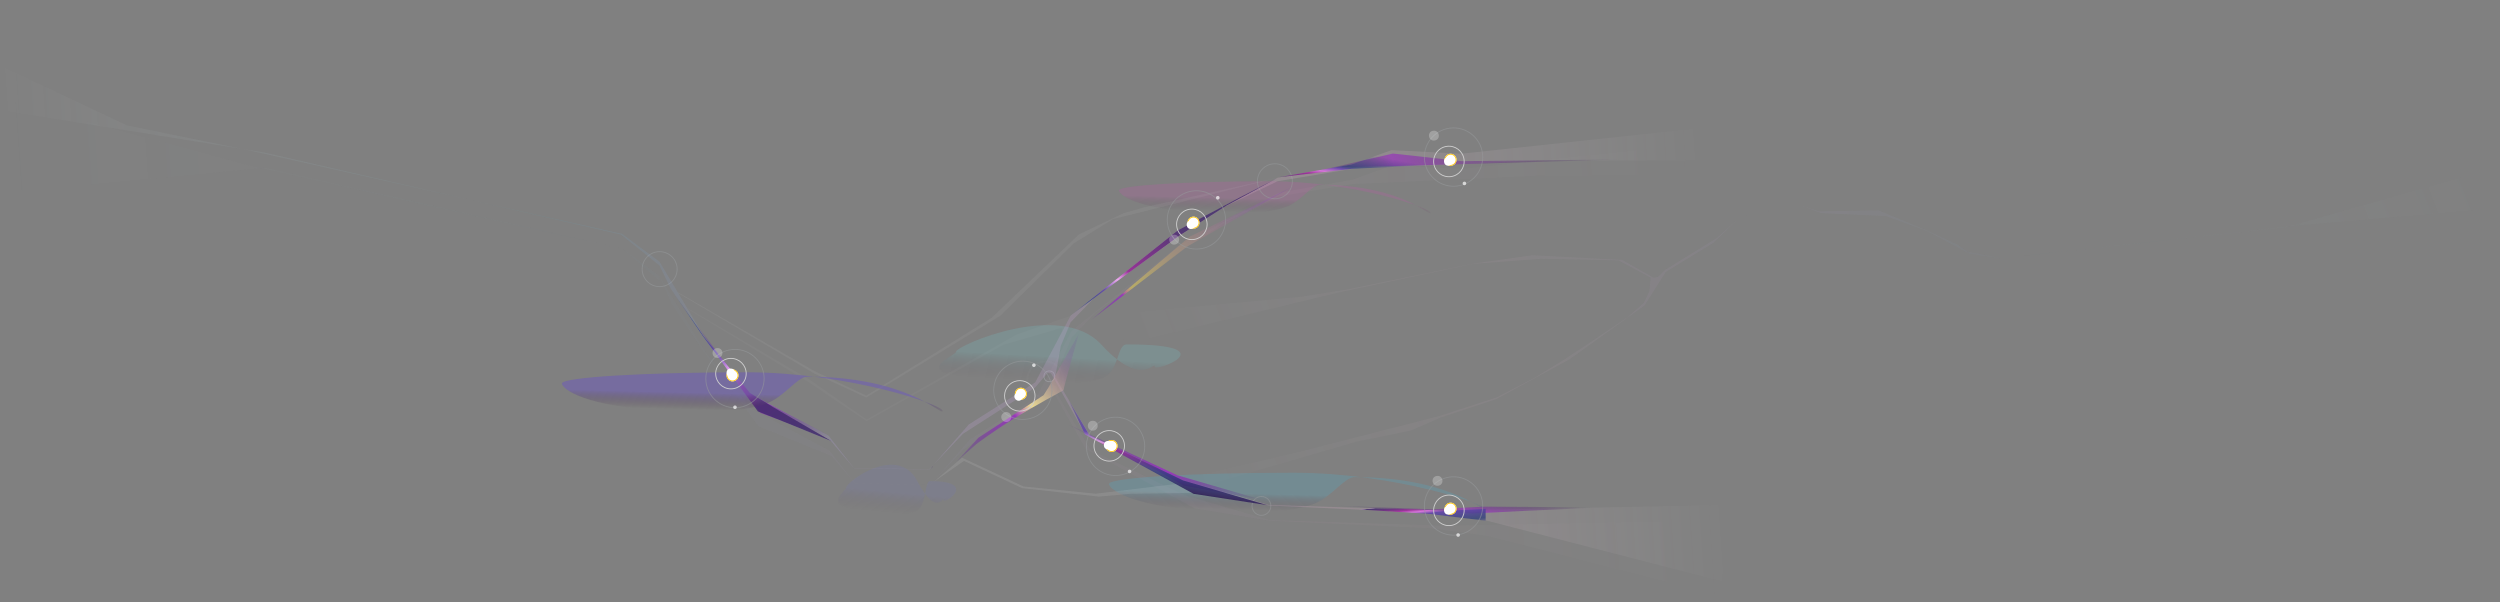 <?xml version="1.0" encoding="utf-8"?>
<!-- Generator: Adobe Illustrator 21.0.0, SVG Export Plug-In . SVG Version: 6.00 Build 0)  -->
<svg version="1.1" id="Слой_1" xmlns="http://www.w3.org/2000/svg" xmlns:xlink="http://www.w3.org/1999/xlink" x="0px" y="0px"
	 viewBox="0 0 2787.5 671.2" style="enable-background:new 0 0 2787.5 671.2;" xml:space="preserve">
<rect x="0" y="0" width="2787.5" height="671.2" fill="#808080" stroke="none"/>
<g id="Path" transform="translate(1988 958)">
	<g id="Process_path">
		<g id="lights_on_path" transform="translate(2 -3)">
			
				<linearGradient id="light_5_1_" gradientUnits="userSpaceOnUse" x1="-908.815" y1="-201.213" x2="-908.722" y2="-200.813" gradientTransform="matrix(424.465 0 0 -44.098 385186.438 -9258.785)">
				<stop  offset="0" style="stop-color:#432840;stop-opacity:0"/>
				<stop  offset="1" style="stop-color:#609DAF"/>
			</linearGradient>
			<path id="light_5" style="opacity:0.402;fill:url(#light_5_1_);enable-background:new    ;" d="M-548-427.9
				c113.5,0,219,36.1,219,43S-366.1-423-479.6-423c-11.8,0-26.7,23.8-47.5,30.6c-35.2,11.5-80.5,8.5-105.3,7.5
				c-99.1-4-121.1-25.6-121.1-30.5C-753.5-422.3-661.5-427.9-548-427.9z"/>
			
				<linearGradient id="light_4_1_" gradientUnits="userSpaceOnUse" x1="-910.419" y1="-196.394" x2="-910.326" y2="-195.994" gradientTransform="matrix(347.482 0 0 -36.098 315758.75 -7807.785)">
				<stop  offset="0" style="stop-color:#432840;stop-opacity:0"/>
				<stop  offset="1" style="stop-color:#AF60A0"/>
			</linearGradient>
			<path id="light_4" style="opacity:0.306;fill:url(#light_4_1_);enable-background:new    ;" d="M-574.2-752.9
				c92.9,0,179.3,29.6,179.3,35.2s-30.4-31.2-123.3-31.2c-9.7,0-21.9,19.5-38.9,25c-28.8,9.4-65.9,7-86.2,6.2
				c-81.1-3.3-99.1-20.9-99.1-25C-742.5-748.3-667.1-752.9-574.2-752.9z"/>
			<g id="circle_1" transform="translate(710 343)" style="opacity:0.577;">
				<circle style="fill:none;" cx="-1964.5" cy="-997.9" r="20"/>
				<circle style="fill:none;stroke:#95989A;" cx="-1964.5" cy="-997.9" r="19.5"/>
			</g>
			<g id="circle_4" transform="translate(1396 245)" style="opacity:0.577;">
				<circle style="fill:none;" cx="-1964.5" cy="-997.9" r="20"/>
				<circle style="fill:none;stroke:#95989A;" cx="-1964.5" cy="-997.9" r="19.5"/>
			</g>
			<g id="clrcle_3_2" transform="translate(1139 465)" style="opacity:0.108;">
				<circle style="fill:none;" cx="-1963.5" cy="-996.9" r="21"/>
				<circle style="fill:none;stroke:#95989A;stroke-width:2;" cx="-1963.5" cy="-996.9" r="20"/>
			</g>
			<g id="circle_3" transform="translate(1158 476)" style="opacity:0.969;">
				<circle style="fill:none;" cx="-1978" cy="-1011.4" r="6.5"/>
				<circle style="fill:none;stroke:#95989A;" cx="-1978" cy="-1011.4" r="6"/>
			</g>
			
				<linearGradient id="light_3_1_" gradientUnits="userSpaceOnUse" x1="-912.992" y1="-208.186" x2="-912.899" y2="-207.786" gradientTransform="matrix(269.236 0 0 -64.919 244980.828 -14045.56)">
				<stop  offset="0" style="stop-color:#432840;stop-opacity:0"/>
				<stop  offset="1" style="stop-color:#6ECCD0"/>
			</linearGradient>
			<path id="light_3" style="opacity:0.19;fill:url(#light_3_1_);enable-background:new    ;" d="M-762.2-571
				c45.5,49.6,59.7,17.8,59.7,24.7s82.4-24.7-31.1-24.7c-11.8,0-7.8,31.3-28.6,38.1c-35.2,11.5-99.4,1-124.2,0
				c-99.1-4-37.6-24.9-37.6-29.9C-924-569.6-807.8-620.6-762.2-571z"/>
			<g id="circle_5" transform="translate(1390 616)" style="opacity:0.577;">
				<circle style="fill:none;" cx="-1973.5" cy="-1006.9" r="11"/>
				<circle style="fill:none;stroke:#95989A;" cx="-1973.5" cy="-1006.9" r="10.5"/>
			</g>
			
				<linearGradient id="light_2_1_" gradientUnits="userSpaceOnUse" x1="-924.894" y1="-205.615" x2="-924.801" y2="-205.215" gradientTransform="matrix(131.791 0 0 -55.294 120891.93 -11753.15)">
				<stop  offset="0" style="stop-color:#432840;stop-opacity:0"/>
				<stop  offset="1" style="stop-color:#6E72D0"/>
			</linearGradient>
			<path id="light_2" style="opacity:0.145;fill:url(#light_2_1_);enable-background:new    ;" d="M-967.2-418.6
				c22.3,42.2,29.2,15.2,29.2,21.1s40.3-21.1-15.2-21.1c-5.8,0-3.8,26.7-14,32.5c-17.2,9.8-48.7,0.9-60.8,0
				c-48.5-3.4-18.4-21.2-18.4-25.4C-1046.4-417.4-989.5-460.8-967.2-418.6z"/>
		</g>
		
			<linearGradient id="path_light_1_" gradientUnits="userSpaceOnUse" x1="-901.601" y1="-223.78" x2="-900.604" y2="-223.76" gradientTransform="matrix(1920.456 0 0 -554.271 1729500.75 -124599.211)">
			<stop  offset="0" style="stop-color:#FFFFFF;stop-opacity:0"/>
			<stop  offset="0.32" style="stop-color:#5C9DA8;stop-opacity:0.969"/>
			<stop  offset="0.501" style="stop-color:#CCACFF"/>
			<stop  offset="0.765" style="stop-color:#FFBFE2;stop-opacity:0.969"/>
			<stop  offset="1" style="stop-color:#FFFFFF;stop-opacity:0"/>
		</linearGradient>
		<path id="path_light" style="opacity:3.500000e-02;fill:url(#path_light_1_);enable-background:new    ;" d="M-1982-847
			l270.7,73.2l418.1,93.6l40.6,30.3l50.8,84.1l51,63.4l87.6,46.9l28.9,36.9l83.9,0.8l43.8-50.1l74-46.9l39.5-74.4l118.8-94.6
			l111.8-59.1l82.9-14.9l44.2-15.9l77.9,4l296.1-31.8v39.4h-209.9l-208.3,9.3l-82.9,13.8l-57.6,27.8l-49.8,31.8l-96.6,70.1
			l-26.6,27.5l-11,26.4l-6.3,34.9l38.4,64.3l104.7,50.4l56.3,16.4l38.7,11.3l195.2,6.3l315.8-6.3l-5.2,85.3L-329-360.4l-65.4-8.7
			l-178.1-8.3l-83.8-13.9l-121-66l0,0l-37.3-65.5h-6.2l-12,13.9l-80.4,51.6l-37.4,39.4l-83.9-0.8l-26.1-30.7l-81.6-33.3l-61-83.2
			l-35.8-53.2l-13.7-30.9v5.1l-40.6-35.5l-399-90.6l-289.7,27.9V-847z"/>
		
			<linearGradient id="path_1_" gradientUnits="userSpaceOnUse" x1="-898.187" y1="-232.522" x2="-897.19" y2="-232.502" gradientTransform="matrix(-1492.174 344.701 52.186 225.908 -1327348.625 361293.875)">
			<stop  offset="0" style="stop-color:#FFFFFF;stop-opacity:0"/>
			<stop  offset="0.32" style="stop-color:#5C9DA8;stop-opacity:0.969"/>
			<stop  offset="0.501" style="stop-color:#CCACFF"/>
			<stop  offset="0.765" style="stop-color:#FFBFE2;stop-opacity:0.969"/>
			<stop  offset="1" style="stop-color:#FFFFFF;stop-opacity:0"/>
		</linearGradient>
		<path id="path_2_" style="opacity:5.300000e-02;fill:url(#path_1_);enable-background:new    ;" d="M793.5-725.6l-217.2,18.7
			l-333.7,36.9l-34.4-5.1l-47.4-25.2l-45.6-16.7l-72.5-3.4l-25.9-9.8l-65.2,14.7l-29.3,28.3l-53,32.4l-23.7,37.4l-83.4,59.9
			l-81.3,44.2l-63,21l-32.8,14.4l-60.9,12.4L-703-399.4l-3.7-16l163.1-37.7l161-41.2l63.1-20.5l42.1-21.7l35.7-21.9l68.5-45.9
			l18.1-16l6.1-12.7l1.6-15.4l-35.9-19.3l-86.1-1.8l-45.3,3.4l-31.1,2.3l-152.2,32.5L-742.9-572l-4-35.7l210.1-19.5l51.7-8.2
			l139.2-28.6l66.4-9.4l100.2,5.2l0,0l35.2,20l4.8-1.1l8-7.8l57.6-35.5l25.3-22.8l65.2-14.7l23.2,7.8l66.6-1.1l55.2,22.9l32.8,15.3
			l13.6,10.1l-0.5-2.1l34.9,7.2l318.6-34.7L783.7-768L793.5-725.6z"/>
		<g id="base_path">
			
				<linearGradient id="base_1_" gradientUnits="userSpaceOnUse" x1="-901.601" y1="-223.836" x2="-900.604" y2="-223.816" gradientTransform="matrix(1920.034 0 0 -572.745 1729120.375 -128791.336)">
				<stop  offset="0" style="stop-color:#FFFFFF;stop-opacity:0"/>
				<stop  offset="0.32" style="stop-color:#5C9DA8;stop-opacity:0.969"/>
				<stop  offset="0.501" style="stop-color:#CCACFF"/>
				<stop  offset="0.765" style="stop-color:#FFBFE2;stop-opacity:0.969"/>
				<stop  offset="1" style="stop-color:#FFFFFF;stop-opacity:0"/>
			</linearGradient>
			<path id="base" style="opacity:0.171;fill:url(#base_1_);enable-background:new    ;" d="M-1982.6-882.5l136.1,64.3l134.1,27.4
				l418.1,93.6l41.7,31.1l49.7,83.4l51,63.4l87.6,46.9l28.9,36.9l83.9,0.8l43.8-50.1l74-46.9l39.5-74.4l118.8-94.6l111.8-59.1
				l82.9-14.9l44.2-15.9l77.9,4l296.1-31.8v39.4h-209.9l-208.3,9.3l-82.9,13.8l-57.6,27.8l-49.8,31.8l-96.6,70.1l-26.6,27.5
				l-11,26.4l-6.3,34.9l38.4,64.3l104.7,50.4l56.3,16.4l38.7,11.3l195.2,6.3l315.8-6.3l-5.2,85.3L-330-377.4l-65.4-8.7l-178.1-8.3
				l-83.8-13.9l-121-66l0,0l-37.9-67.6l-3.5-0.1l-2.2,2.2l-12,13.9l-80.4,51.6l-37.4,39.4l-83.9-0.8l-26.1-30.7l-81.6-33.3l-61-83.2
				l-35.8-53.2l-12.6-25.9l-42.8-34.4l-397.9-91.6l-285.7-45.8L-1982.6-882.5z"/>
			<path id="Path_1859" style="opacity:2.600000e-02;fill:#F9F9F9;enable-background:new    ;" d="M-1222-614.9l1.1,1.7l133.7,80.9
				l65.5,44l152.5-85.3l56.6-16.3l3.1-1.4l5.8-0.8v4.2l9.5-18.1l-60.5,21.1l-167,94.6l-62.6-43.8L-1222-614.9z"/>
			<g transform="matrix(1, 0, 0, 1, -1988, -958)">
				<path id="Path_1860-2" style="opacity:5.500000e-02;fill:#F9F9F9;enable-background:new    ;" d="M755.6,325.7l0.8,1.3
					l151.4,89.4l58.1,26.9l149.4-91.2l82-80.8l43.7-27l25.6-6.3l158.8-40.1l-151.1,33.6l-22,6.4l-49.3,23.4l0,0l-97.3,93
					l-139.8,86.8l-58.1-27.5L755.6,325.7z"/>
			</g>
			<g transform="matrix(1, 0, 0, 1, -1988, -958)">
				<path id="Path_1861-2" style="opacity:9.800000e-02;fill:#FBFBFB;enable-background:new    ;" d="M1074.8,513.9l64.9,30.4
					l85.4,9.4l35.3-3.1l70.1-1.1l-18.2-10l-90.5,11l-80.6-8.1l-68.6-32.1l-31.4,26.9L1074.8,513.9z"/>
			</g>
		</g>
	</g>
	<g id="_12" transform="translate(-35 -72)">
		<g transform="matrix(1, 0, 0, 1, -1953, -886)">
			
				<linearGradient id="Path_1871-2_1_" gradientUnits="userSpaceOnUse" x1="1072.321" y1="738.006" x2="1071.502" y2="738.79" gradientTransform="matrix(185.689 0 0 -160 -198200.328 118573.93)">
				<stop  offset="0" style="stop-color:#4C2A81;stop-opacity:0"/>
				<stop  offset="0.473" style="stop-color:#9839BA"/>
				<stop  offset="1" style="stop-color:#561DA3;stop-opacity:0"/>
			</linearGradient>
			<path id="Path_1871-2" style="fill:url(#Path_1871-2_1_);" d="M756.9,335.1l76.4,102.7l109.2,57.3c0,0-93.6-34.3-94.4-34.6
				C844.1,458.6,756.9,335.1,756.9,335.1z"/>
		</g>
		
			<linearGradient id="Path_1847_1_" gradientUnits="userSpaceOnUse" x1="-881.261" y1="-148.387" x2="-882.289" y2="-147.402" gradientTransform="matrix(178.452 0 0 -169.024 156229.016 -25465.016)">
			<stop  offset="0" style="stop-color:#CC94FD;stop-opacity:0"/>
			<stop  offset="0" style="stop-color:#3D286A;stop-opacity:0.82"/>
			<stop  offset="0.35" style="stop-color:#43296D;stop-opacity:0.831"/>
			<stop  offset="0.459" style="stop-color:#A0339C"/>
			<stop  offset="0.551" style="stop-color:#FCB1FF;stop-opacity:0.855"/>
			<stop  offset="0.64" style="stop-color:#6146A9;stop-opacity:0.906"/>
			<stop  offset="0.827" style="stop-color:#223789;stop-opacity:0.765"/>
			<stop  offset="1" style="stop-color:#333380;stop-opacity:0"/>
		</linearGradient>
		<path id="Path_1847" style="fill:url(#Path_1847_1_);" d="M-1204.4-563.2l36.2,52.5l51.3,62.8l25.8,15.8l65.1,37.9l-61-24.8
			l-21-8.3l-61.5-84.2L-1204.4-563.2z"/>
		
			<linearGradient id="Points_light_1_" gradientUnits="userSpaceOnUse" x1="-871.815" y1="-132.213" x2="-871.722" y2="-131.813" gradientTransform="matrix(424.465 0 0 -44.098 368908.219 -6259.014)">
			<stop  offset="0" style="stop-color:#432840;stop-opacity:0"/>
			<stop  offset="1" style="stop-color:#7060AF"/>
		</linearGradient>
		<path id="Points_light" style="opacity:0.645;fill:url(#Points_light_1_);enable-background:new    ;" d="M-1121-470.9
			c113.5,0,219,36.1,219,43s-37.1-38.1-150.6-38.1c-11.8,0-26.7,23.8-47.5,30.6c-35.2,11.5-80.5,8.5-105.3,7.5
			c-99.1-4-121.1-25.6-121.1-30.5C-1326.5-465.3-1234.5-470.9-1121-470.9z"/>
		<g id="circle_lights">
			<g id="Ellipse_4" transform="translate(841.545 543.784)">
				<circle style="fill:#FFFFFF;" cx="-1977.8" cy="-1011.2" r="6.7"/>
				<circle style="fill:none;stroke:#FFC60A;" cx="-1977.8" cy="-1011.2" r="6.2"/>
			</g>
			<circle id="Ellipse_24" style="fill:#FFFFFF;" cx="-1138.2" cy="-470.4" r="4.7"/>
			<g id="Ellipse_25" transform="translate(818 521)" style="opacity:0.577;">
				<circle style="fill:none;" cx="-1951.5" cy="-984.9" r="33"/>
				<circle style="fill:none;stroke:#95989A;" cx="-1951.5" cy="-984.9" r="32.5"/>
			</g>
			<g id="Ellipse_26" transform="translate(829 531)">
				<circle style="fill:none;" cx="-1967" cy="-1000.4" r="17.5"/>
				<circle style="fill:none;stroke:#CECECE;" cx="-1967" cy="-1000.4" r="17"/>
			</g>
			<circle id="Ellipse_27" style="opacity:0.256;fill:#FFFFFF;enable-background:new    ;" cx="-1153" cy="-492.4" r="5.5"/>
			<circle id="Ellipse_28" style="opacity:0.679;fill:#FFFFFF;enable-background:new    ;" cx="-1133.5" cy="-431.9" r="2"/>
		</g>
	</g>
	<g id="_23" transform="translate(604.451 1429.018) rotate(-95)">
		<g transform="matrix(-0.09, 1, -1, -0.09, 2603.88, -2374.54)">
			
				<linearGradient id="Path_1925-2_1_" gradientUnits="userSpaceOnUse" x1="1062.856" y1="732.831" x2="1063.989" y2="733.988" gradientTransform="matrix(135.807 -0.356 -0.338 -142.851 -143037.5 105602.758)">
				<stop  offset="0" style="stop-color:#4C2A81;stop-opacity:0"/>
				<stop  offset="0.473" style="stop-color:#9839BA"/>
				<stop  offset="0.567" style="stop-color:#FFEB96;stop-opacity:0.824"/>
				<stop  offset="1" style="stop-color:#561DA3;stop-opacity:0"/>
			</linearGradient>
			<path id="Path_1925-2" style="fill:url(#Path_1925-2_1_);" d="M1165.1,427.9l-5.2,8.1l-72.3,47.5l-23.8,26.2l21.6-19.2
				c0,0,17.6-13.5,41-28.1c23.5-14.5,55.9-32.1,55.9-32.1c-0.9-0.4,16.8-63,16.8-63L1165.1,427.9z"/>
		</g>
		
			<linearGradient id="Path_1924_1_" gradientUnits="userSpaceOnUse" x1="1775.947" y1="-1373.568" x2="1777.003" y2="-1374.632" gradientTransform="matrix(-168.849 -29.12 -29.12 161.445 261851.859 272092.594)">
			<stop  offset="0" style="stop-color:#CC94FD;stop-opacity:0"/>
			<stop  offset="0" style="stop-color:#3D286A;stop-opacity:0.82"/>
			<stop  offset="0.35" style="stop-color:#43296D;stop-opacity:0.831"/>
			<stop  offset="0.511" style="stop-color:#A0339C"/>
			<stop  offset="0.577" style="stop-color:#FCB1FF;stop-opacity:0.855"/>
			<stop  offset="0.612" style="stop-color:#7453B4;stop-opacity:0.898"/>
			<stop  offset="0.663" style="stop-color:#6146A9;stop-opacity:0.906"/>
			<stop  offset="0.759" style="stop-color:#223789;stop-opacity:0.765"/>
			<stop  offset="1" style="stop-color:#333380;stop-opacity:0"/>
		</linearGradient>
		<path id="Path_1924" style="fill:url(#Path_1924_1_);" d="M2148.5-1208.6l-7.4-8.2l-24.7-13.1l-32.2-8.6l-57.2-108.8l-34.8-39.5
			l45.4,47.1l40.4,78.1l60.9,39.2L2148.5-1208.6z"/>
		<g id="circle_lights-2" transform="translate(-90.744 331.03) rotate(-17)">
			<g id="Ellipse_4-2" transform="translate(841.545 543.784)">
				
					<ellipse transform="matrix(0.927 -0.375 0.375 0.927 667.25 528.798)" style="fill:#FFFFFF;" cx="1693.8" cy="-1452" rx="6.7" ry="6.7"/>
				
					<ellipse transform="matrix(0.927 -0.375 0.375 0.927 667.25 528.798)" style="fill:none;stroke:#FFC60A;" cx="1693.8" cy="-1452" rx="6.2" ry="6.2"/>
			</g>
			
				<ellipse id="Ellipse_24-2" transform="matrix(0.927 -0.375 0.375 0.927 525.802 882.674)" style="fill:#FFFFFF;" cx="2533.4" cy="-911.2" rx="4.7" ry="4.7"/>
			<g id="Ellipse_25-2" transform="translate(818 521)" style="opacity:0.577;">
				
					<ellipse transform="matrix(0.927 -0.375 0.375 0.927 659.314 540.564)" style="fill:none;" cx="1720.1" cy="-1425.7" rx="33" ry="33"/>
				
					<ellipse transform="matrix(0.927 -0.375 0.375 0.927 659.314 540.564)" style="fill:none;stroke:#95989A;" cx="1720.1" cy="-1425.7" rx="32.5" ry="32.5"/>
			</g>
			<g id="Ellipse_26-2" transform="translate(829 531)">
				
					<ellipse transform="matrix(0.927 -0.375 0.375 0.927 663.992 533.629)" style="fill:none;" cx="1704.6" cy="-1441.2" rx="17.5" ry="17.5"/>
				
					<ellipse transform="matrix(0.927 -0.375 0.375 0.927 663.992 533.629)" style="fill:none;stroke:#CECECE;" cx="1704.6" cy="-1441.2" rx="17" ry="17"/>
			</g>
			
				<ellipse id="Ellipse_27-2" transform="matrix(0.927 -0.375 0.375 0.927 532.662 875.102)" style="opacity:0.256;fill:#FFFFFF;enable-background:new    ;" cx="2517.3" cy="-932.6" rx="5.5" ry="5.5"/>
			
				<ellipse id="Ellipse_28-2" transform="matrix(0.927 -0.375 0.375 0.927 516.923 894.492)" style="opacity:0.679;fill:#FFFFFF;enable-background:new    ;" cx="2559.3" cy="-882.4" rx="2" ry="2"/>
		</g>
	</g>
	<g id="_35" transform="translate(362.26 181.632) rotate(-11)">
		<g transform="matrix(0.98, 0.19, -0.19, 0.98, -2089.63, -1567.14)">
			
				<linearGradient id="Path_1927-2_1_" gradientUnits="userSpaceOnUse" x1="1077.222" y1="744.222" x2="1076.34" y2="745.192" gradientTransform="matrix(231.919 4.450282e-02 0.112 -91.832 -248515.484 68859.758)">
				<stop  offset="0" style="stop-color:#4C2A81;stop-opacity:0"/>
				<stop  offset="0.427" style="stop-color:#9839BA"/>
				<stop  offset="1" style="stop-color:#561DA3;stop-opacity:0"/>
			</linearGradient>
			<path id="Path_1927-2" style="fill:url(#Path_1927-2_1_);" d="M1178.2,467.4l99.8,46.9l36.8,17.2l95.7,27.9l-88.6-16.3
				l-27.4-15.7L1178.2,467.4z"/>
		</g>
		
			<linearGradient id="Path_1926_1_" gradientUnits="userSpaceOnUse" x1="-1176.046" y1="-635.531" x2="-1175.924" y2="-634.578" gradientTransform="matrix(209.122 63.373 63.361 -104.449 285270.5 7383.564)">
			<stop  offset="0" style="stop-color:#CC94FD;stop-opacity:0"/>
			<stop  offset="2.700000e-02" style="stop-color:#212A4B;stop-opacity:0.808"/>
			<stop  offset="0.141" style="stop-color:#2C2562;stop-opacity:0.827"/>
			<stop  offset="0.177" style="stop-color:#27124A;stop-opacity:0.831"/>
			<stop  offset="0.343" style="stop-color:#323C80;stop-opacity:0.824"/>
			<stop  offset="0.503" style="stop-color:#A0339C"/>
			<stop  offset="0.534" style="stop-color:#E5A1E8;stop-opacity:0.855"/>
			<stop  offset="0.611" style="stop-color:#6146A9;stop-opacity:0.906"/>
			<stop  offset="1" style="stop-color:#333380;stop-opacity:0"/>
		</linearGradient>
		<path id="Path_1926" style="fill:url(#Path_1926_1_);" d="M-1005-901.6l15.2,42.7l92.9,69.3l86.9,45l-78.3-28.1l-106.2-88.1
			L-1005-901.6z"/>
		<g id="circle_lights-3" transform="matrix(0.819, -0.574, 0.574, 0.819, -224.87, 570.255)">
			<g id="Ellipse_4-3" transform="translate(841.545 543.784)">
				
					<ellipse transform="matrix(0.694 -0.72 0.72 0.694 1336.123 -1109.979)" style="fill:#FFFFFF;" cx="-638.6" cy="-2127.9" rx="6.7" ry="6.7"/>
				
					<ellipse transform="matrix(0.694 -0.72 0.72 0.694 1336.123 -1109.979)" style="fill:none;stroke:#FFC60A;" cx="-638.6" cy="-2127.9" rx="6.2" ry="6.2"/>
			</g>
			
				<ellipse id="Ellipse_24-3" transform="matrix(0.694 -0.72 0.72 0.694 1203.563 -340.517)" style="fill:#FFFFFF;" cx="200.9" cy="-1587.1" rx="4.7" ry="4.7"/>
			<g id="Ellipse_25-3" transform="translate(818 521)" style="opacity:0.577;">
				
					<ellipse transform="matrix(0.694 -0.72 0.72 0.694 1325.236 -1083.015)" style="fill:none;" cx="-612.3" cy="-2101.6" rx="33" ry="33"/>
				
					<ellipse transform="matrix(0.694 -0.72 0.72 0.694 1325.236 -1083.015)" style="fill:none;stroke:#95989A;" cx="-612.3" cy="-2101.6" rx="32.5" ry="32.5"/>
			</g>
			<g id="Ellipse_26-3" transform="translate(829 531)">
				
					<ellipse transform="matrix(0.694 -0.72 0.72 0.694 1331.652 -1098.908)" style="fill:none;" cx="-627.8" cy="-2117.1" rx="17.5" ry="17.5"/>
				
					<ellipse transform="matrix(0.694 -0.72 0.72 0.694 1331.652 -1098.908)" style="fill:none;stroke:#CECECE;" cx="-627.8" cy="-2117.1" rx="17" ry="17"/>
			</g>
			
				<ellipse id="Ellipse_27-3" transform="matrix(0.694 -0.72 0.72 0.694 1224.365 -346.178)" style="opacity:0.256;fill:#FFFFFF;enable-background:new    ;" cx="204.7" cy="-1614.4" rx="5.5" ry="5.5"/>
			
				<ellipse id="Ellipse_28-3" transform="matrix(0.694 -0.72 0.72 0.694 1175.118 -332.193)" style="opacity:0.679;fill:#FFFFFF;enable-background:new    ;" cx="196.5" cy="-1549.5" rx="2" ry="2"/>
		</g>
	</g>
	<g id="_34" transform="matrix(-0.259, 0.966, -0.966, -0.259, 2048.955, -368.55)">
		<g transform="matrix(-0.26, -0.97, 0.97, -0.26, 475.48, 4051.96)">
			
				<linearGradient id="Path_1929-2_1_" gradientUnits="userSpaceOnUse" x1="1071.078" y1="737.009" x2="1069.937" y2="735.805" gradientTransform="matrix(223.637 -1.032162e-02 -1.558448e-02 -148.141 -238075.672 109380.953)">
				<stop  offset="0" style="stop-color:#4C2A81;stop-opacity:0"/>
				<stop  offset="0.121" style="stop-color:#7927CB;stop-opacity:0.141"/>
				<stop  offset="0.737" style="stop-color:#FFE346;stop-opacity:0.431"/>
				<stop  offset="0.783" style="stop-color:#9839BA"/>
				<stop  offset="1" style="stop-color:#561DA3;stop-opacity:0"/>
			</linearGradient>
			<path id="Path_1929-2" style="fill:url(#Path_1929-2_1_);" d="M1212.1,355.6l109.4-92.5l113.3-55l-116.1,66L1212.1,355.6z"/>
		</g>
		
			<linearGradient id="Path_1928_1_" gradientUnits="userSpaceOnUse" x1="911.614" y1="2821.26" x2="910.598" y2="2822.26" gradientTransform="matrix(-125.912 94.876 94.876 202.51 -152589.75 -655196.375)">
			<stop  offset="0" style="stop-color:#CC94FD;stop-opacity:0"/>
			<stop  offset="1.700000e-02" style="stop-color:#3D286A;stop-opacity:0.82"/>
			<stop  offset="0.388" style="stop-color:#43296D;stop-opacity:0.831"/>
			<stop  offset="0.675" style="stop-color:#973297;stop-opacity:0.984"/>
			<stop  offset="0.731" style="stop-color:#FCB1FF;stop-opacity:0.855"/>
			<stop  offset="0.8" style="stop-color:#6146A9;stop-opacity:0.906"/>
			<stop  offset="0.88" style="stop-color:#223789;stop-opacity:0.765"/>
			<stop  offset="1" style="stop-color:#333380;stop-opacity:0"/>
		</linearGradient>
		<path id="Path_1928" style="fill:url(#Path_1928_1_);" d="M504.1,2805.4l-120-88.8l-53.1-56.9l-32.1-35.3l44.2,46.7l45.1,41.4
			l92.1,74L504.1,2805.4z"/>
		<g id="circle_lights-4" transform="matrix(-0.94, 0.342, -0.342, -0.94, 1825.836, 749.661)">
			<g id="Ellipse_4-4" transform="translate(841.545 543.784)">
				
					<ellipse transform="matrix(0.996 -8.687722e-02 8.687722e-02 0.996 167.931 96.502)" style="fill:#FFFFFF;" cx="1192.6" cy="-1881.1" rx="6.7" ry="6.7"/>
				
					<ellipse transform="matrix(0.996 -8.687722e-02 8.687722e-02 0.996 167.931 96.502)" style="fill:none;stroke:#FFC60A;" cx="1192.6" cy="-1881.1" rx="6.2" ry="6.2"/>
			</g>
			
				<ellipse id="Ellipse_24-4" transform="matrix(0.996 -8.687722e-02 8.687722e-02 0.996 124.124 171.484)" style="fill:#FFFFFF;" cx="2032.2" cy="-1340.3" rx="4.7" ry="4.7"/>
			<g id="Ellipse_25-4" transform="translate(818 521)" style="opacity:0.577;">
				
					<ellipse transform="matrix(0.996 -8.687722e-02 8.687722e-02 0.996 165.746 98.886)" style="fill:none;" cx="1218.9" cy="-1854.8" rx="33" ry="33"/>
				
					<ellipse transform="matrix(0.996 -8.687722e-02 8.687722e-02 0.996 165.746 98.886)" style="fill:none;stroke:#95989A;" cx="1218.9" cy="-1854.8" rx="32.5" ry="32.5"/>
			</g>
			<g id="Ellipse_26-4" transform="translate(829 531)">
				
					<ellipse transform="matrix(0.996 -8.687722e-02 8.687722e-02 0.996 167.034 97.481)" style="fill:none;" cx="1203.4" cy="-1870.3" rx="17.5" ry="17.5"/>
				
					<ellipse transform="matrix(0.996 -8.687722e-02 8.687722e-02 0.996 167.034 97.481)" style="fill:none;stroke:#CECECE;" cx="1203.4" cy="-1870.3" rx="17" ry="17"/>
			</g>
			
				<ellipse id="Ellipse_27-4" transform="matrix(0.996 -8.687722e-02 8.687722e-02 0.996 125.804 170.112)" style="opacity:0.256;fill:#FFFFFF;enable-background:new    ;" cx="2017.3" cy="-1360.3" rx="5.5" ry="5.5"/>
			
				<ellipse id="Ellipse_28-4" transform="matrix(0.996 -8.687722e-02 8.687722e-02 0.996 121.407 173.984)" style="opacity:0.679;fill:#FFFFFF;enable-background:new    ;" cx="2059.6" cy="-1307.8" rx="2" ry="2"/>
		</g>
	</g>
	<g id="_4" transform="translate(0 -1)">
		<g transform="matrix(1, 0, 0, 1, -1988, -957)">
			
				<linearGradient id="Path_1931-3_1_" gradientUnits="userSpaceOnUse" x1="1080.986" y1="765.568" x2="1080.036" y2="765.538" gradientTransform="matrix(382.695 0 0 -29.02 -411872.219 22401.674)">
				<stop  offset="0" style="stop-color:#230F41;stop-opacity:0"/>
				<stop  offset="0.715" style="stop-color:#9839BA"/>
				<stop  offset="1" style="stop-color:#2C144D;stop-opacity:0"/>
			</linearGradient>
			<path id="Path_1931-3" style="opacity:0.754;fill:url(#Path_1931-3_1_);enable-background:new    ;" d="M1427.4,200.2l125.7-29
				l76.5,8.5l180.5-2c0,0-301.8,9-302.5,8.6C1503.5,184.4,1427.4,200.2,1427.4,200.2z"/>
		</g>
		
			<linearGradient id="Path_1930_1_" gradientUnits="userSpaceOnUse" x1="-913.567" y1="-193.216" x2="-912.827" y2="-192.685" gradientTransform="matrix(229.268 0 0 -30.253 208852.172 -6607.601)">
			<stop  offset="0" style="stop-color:#CC94FD;stop-opacity:0"/>
			<stop  offset="0" style="stop-color:#3D286A;stop-opacity:0.82"/>
			<stop  offset="0" style="stop-color:#43296D;stop-opacity:0.831"/>
			<stop  offset="0.313" style="stop-color:#A0339C"/>
			<stop  offset="0.418" style="stop-color:#DF75E3;stop-opacity:0.863"/>
			<stop  offset="0.561" style="stop-color:#6146A9;stop-opacity:0.906"/>
			<stop  offset="0.629" style="stop-color:#2E3E7B;stop-opacity:0.765"/>
			<stop  offset="1" style="stop-color:#333380;stop-opacity:0"/>
		</linearGradient>
		<path id="Path_1930" style="fill:url(#Path_1930_1_);" d="M-436.1-789.8l-44.7,16.1l-80.7,14.2l80.7-9.3l148.5-6.6l-27-10.4
			L-436.1-789.8z"/>
		<g id="circle_lights-5" transform="matrix(-0.07, -0.998, 0.998, -0.07, 1124.712, 1124.572)">
			<g id="Ellipse_4-5" transform="translate(841.545 543.784)">
				
					<ellipse transform="matrix(0.998 -6.996838e-02 6.996838e-02 0.998 135.841 76.533)" style="fill:#FFFFFF;" cx="1160.4" cy="-1900.8" rx="6.7" ry="6.7"/>
				
					<ellipse transform="matrix(0.998 -6.996838e-02 6.996838e-02 0.998 135.841 76.533)" style="fill:none;stroke:#FFC60A;" cx="1160.4" cy="-1900.8" rx="6.2" ry="6.2"/>
			</g>
			
				<ellipse id="Ellipse_24-5" transform="matrix(0.998 -6.996838e-02 6.996838e-02 0.998 100.061 136.6)" style="fill:#FFFFFF;" cx="1999.9" cy="-1360" rx="4.7" ry="4.7"/>
			<g id="Ellipse_25-5" transform="translate(818 521)" style="opacity:0.577;">
				
					<ellipse transform="matrix(0.998 -6.996838e-02 6.996838e-02 0.998 134.065 78.437)" style="fill:none;" cx="1186.7" cy="-1874.5" rx="33" ry="33"/>
				
					<ellipse transform="matrix(0.998 -6.996838e-02 6.996838e-02 0.998 134.065 78.437)" style="fill:none;stroke:#95989A;" cx="1186.7" cy="-1874.5" rx="32.5" ry="32.5"/>
			</g>
			<g id="Ellipse_26-5" transform="translate(829 531)">
				
					<ellipse transform="matrix(0.998 -6.996838e-02 6.996838e-02 0.998 135.112 77.315)" style="fill:none;" cx="1171.2" cy="-1890" rx="17.5" ry="17.5"/>
				
					<ellipse transform="matrix(0.998 -6.996838e-02 6.996838e-02 0.998 135.112 77.315)" style="fill:none;stroke:#CECECE;" cx="1171.2" cy="-1890" rx="17" ry="17"/>
			</g>
			
				<ellipse id="Ellipse_27-5" transform="matrix(0.998 -6.996838e-02 6.996838e-02 0.998 101.103 138.65)" style="opacity:0.256;fill:#FFFFFF;enable-background:new    ;" cx="2029.7" cy="-1373.9" rx="5.5" ry="5.5"/>
			
				<ellipse id="Ellipse_28-5" transform="matrix(0.998 -6.996838e-02 6.996838e-02 0.998 98.855 134.837)" style="opacity:0.679;fill:#FFFFFF;enable-background:new    ;" cx="1974.2" cy="-1343.7" rx="2" ry="2"/>
		</g>
	</g>
	<g id="_5" transform="translate(59 370)">
		<g transform="matrix(1, 0, 0, 1, -2047, -1328)">
			
				<linearGradient id="Path_1931-4_1_" gradientUnits="userSpaceOnUse" x1="1078.198" y1="843.309" x2="1077.239" y2="843.107" gradientTransform="matrix(283.568 0 0 -8.666 -303958.844 7874.912)">
				<stop  offset="0" style="stop-color:#230F41;stop-opacity:0"/>
				<stop  offset="0.554" style="stop-color:#9839BA"/>
				<stop  offset="1" style="stop-color:#2C144D;stop-opacity:0"/>
			</linearGradient>
			<path id="Path_1931-4" style="opacity:0.754;fill:url(#Path_1931-4_1_);enable-background:new    ;" d="M1490.9,563.9l107.2,4
				l56-3c0,0,115.3,0.6,120.1,1s-69.5,3.5-69.5,3.5l-62.3,3.1L1490.9,563.9z"/>
		</g>
		
			<linearGradient id="Path_1930-2_1_" gradientUnits="userSpaceOnUse" x1="-975.338" y1="-532.092" x2="-974.325" y2="-532.826" gradientTransform="matrix(184.519 0 0 -15.226 179451.203 -8863.212)">
			<stop  offset="0" style="stop-color:#CC94FD;stop-opacity:0"/>
			<stop  offset="3.000000e-02" style="stop-color:#3D286A;stop-opacity:0.82"/>
			<stop  offset="5.400000e-02" style="stop-color:#43296D;stop-opacity:0.831"/>
			<stop  offset="0.221" style="stop-color:#A0339C"/>
			<stop  offset="0.309" style="stop-color:#DF75E3;stop-opacity:0.863"/>
			<stop  offset="0.406" style="stop-color:#6146A9;stop-opacity:0.906"/>
			<stop  offset="0.77" style="stop-color:#2E3E7B;stop-opacity:0.765"/>
			<stop  offset="1" style="stop-color:#333380;stop-opacity:0"/>
		</linearGradient>
		<path id="Path_1930-2" style="fill:url(#Path_1930-2_1_);" d="M-436.1-758.5l-49.3-2.1l-89.6-2l119.8,7.4l64.7,7.8v-13.2
			L-436.1-758.5z"/>
		<g id="circle_lights-6" transform="matrix(-0.07, -0.998, 0.998, -0.07, 1065.712, 1142.572)">
			<g id="Ellipse_4-6" transform="translate(841.545 543.784)">
				
					<ellipse transform="matrix(0.998 -6.996838e-02 6.996838e-02 0.998 135.841 76.533)" style="fill:#FFFFFF;" cx="1160.4" cy="-1900.8" rx="6.7" ry="6.7"/>
				
					<ellipse transform="matrix(0.998 -6.996838e-02 6.996838e-02 0.998 135.841 76.533)" style="fill:none;stroke:#FFC60A;" cx="1160.4" cy="-1900.8" rx="6.2" ry="6.2"/>
			</g>
			
				<ellipse id="Ellipse_24-6" transform="matrix(0.998 -6.996838e-02 6.996838e-02 0.998 100.061 136.6)" style="fill:#FFFFFF;" cx="1999.9" cy="-1360" rx="4.7" ry="4.7"/>
			<g id="Ellipse_25-6" transform="translate(818 521)" style="opacity:0.577;">
				
					<ellipse transform="matrix(0.998 -6.996838e-02 6.996838e-02 0.998 134.065 78.437)" style="fill:none;" cx="1186.7" cy="-1874.5" rx="33" ry="33"/>
				
					<ellipse transform="matrix(0.998 -6.996838e-02 6.996838e-02 0.998 134.065 78.437)" style="fill:none;stroke:#95989A;" cx="1186.7" cy="-1874.5" rx="32.5" ry="32.5"/>
			</g>
			<g id="Ellipse_26-6" transform="translate(829 531)">
				
					<ellipse transform="matrix(0.998 -6.996838e-02 6.996838e-02 0.998 135.112 77.315)" style="fill:none;" cx="1171.2" cy="-1890" rx="17.5" ry="17.5"/>
				
					<ellipse transform="matrix(0.998 -6.996838e-02 6.996838e-02 0.998 135.112 77.315)" style="fill:none;stroke:#CECECE;" cx="1171.2" cy="-1890" rx="17" ry="17"/>
			</g>
			
				<ellipse id="Ellipse_27-6" transform="matrix(0.998 -6.996838e-02 6.996838e-02 0.998 100.814 138.921)" style="opacity:0.256;fill:#FFFFFF;enable-background:new    ;" cx="2033.5" cy="-1369.6" rx="5.5" ry="5.5"/>
			
				<ellipse id="Ellipse_28-6" transform="matrix(0.998 -6.996838e-02 6.996838e-02 0.998 99.352 134.644)" style="opacity:0.679;fill:#FFFFFF;enable-background:new    ;" cx="1971.7" cy="-1350.9" rx="2" ry="2"/>
		</g>
	</g>
</g>
</svg>
